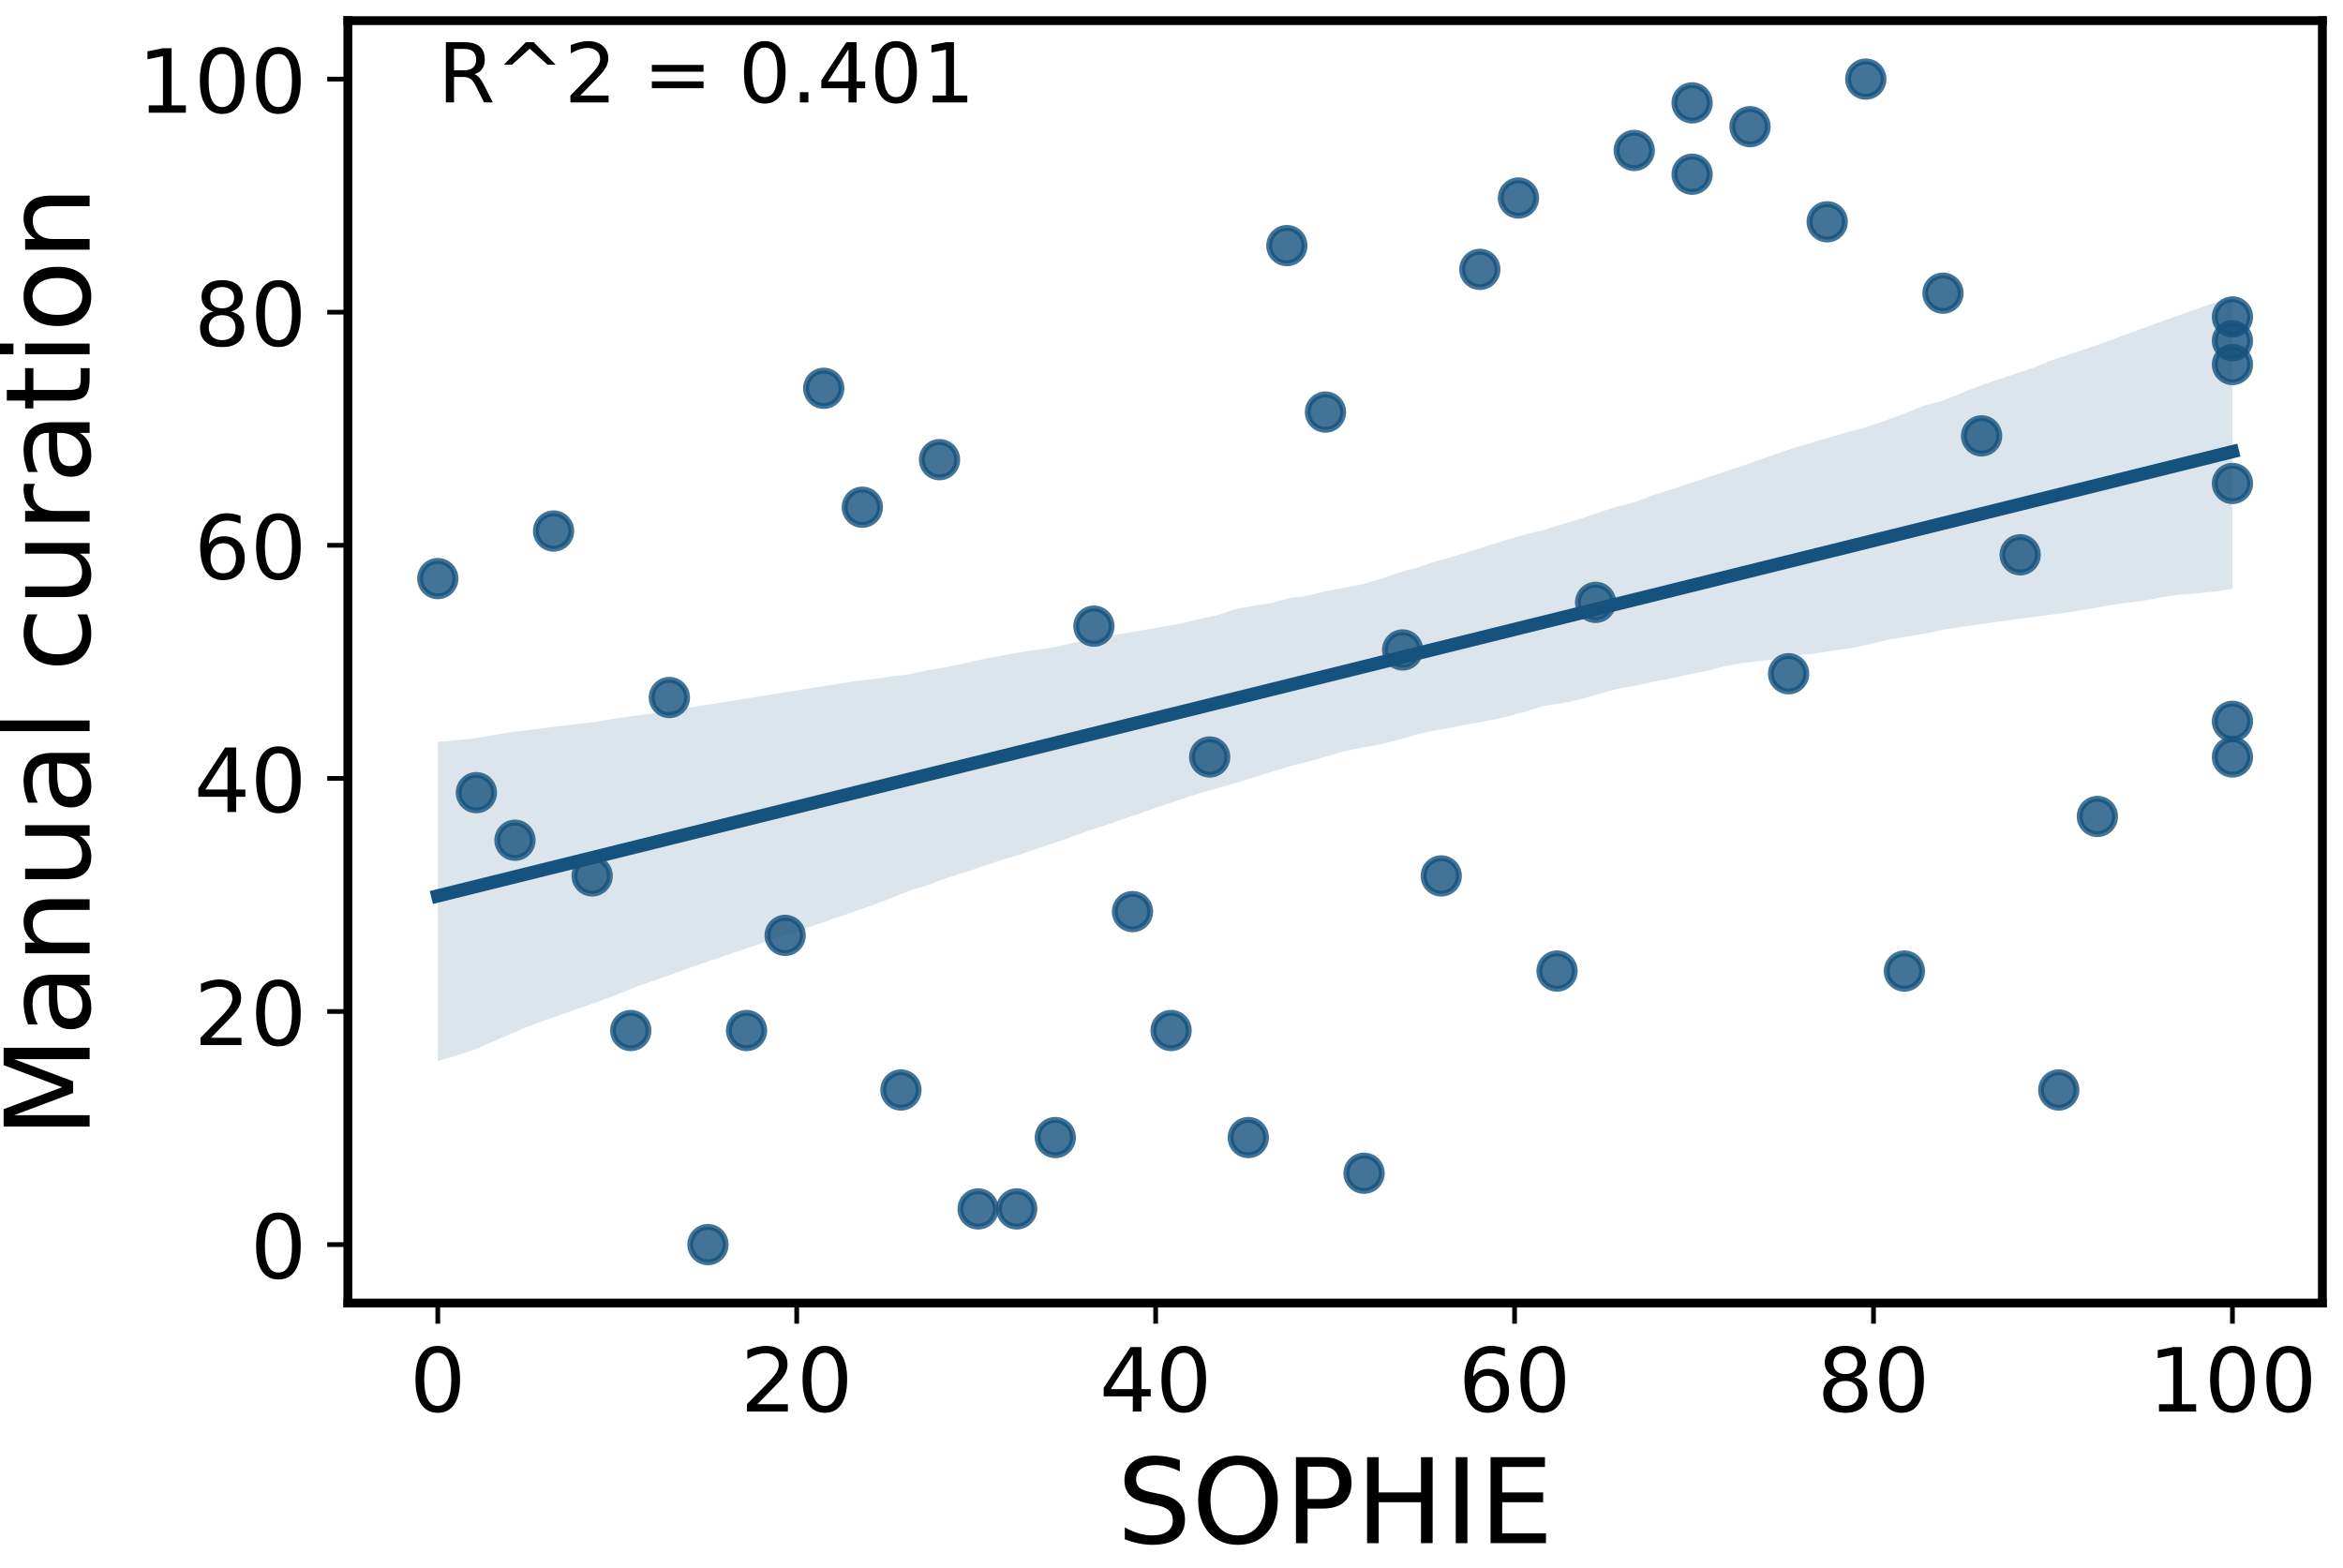 <?xml version="1.0" encoding="utf-8" standalone="no"?>
<!DOCTYPE svg PUBLIC "-//W3C//DTD SVG 1.1//EN"
  "http://www.w3.org/Graphics/SVG/1.1/DTD/svg11.dtd">
<!-- Created with matplotlib (https://matplotlib.org/) -->
<svg height="265.813pt" version="1.1" viewBox="0 0 397.288 265.813" width="397.288pt" xmlns="http://www.w3.org/2000/svg" xmlns:xlink="http://www.w3.org/1999/xlink">
 <defs>
  <style type="text/css">
*{stroke-linecap:butt;stroke-linejoin:round;}
  </style>
 </defs>
 <g id="figure_1">
  <g id="patch_1">
   <path d="M 0 265.813
L 397.288 265.813
L 397.288 0
L 0 0
z
" style="fill:none;"/>
  </g>
  <g id="axes_1">
   <g id="patch_2">
    <path d="M 58.987 220.94
L 393.788 220.94
L 393.788 3.5
L 58.987 3.5
z
" style="fill:none;"/>
   </g>
   <g id="PathCollection_1">
    <defs>
     <path d="M 0 3
C 0.796 3 1.559 2.684 2.121 2.121
C 2.684 1.559 3 0.796 3 0
C 3 -0.796 2.684 -1.559 2.121 -2.121
C 1.559 -2.684 0.796 -3 0 -3
C -0.796 -3 -1.559 -2.684 -2.121 -2.121
C -2.684 -1.559 -3 -0.796 -3 0
C -3 0.796 -2.684 1.559 -2.121 2.121
C -1.559 2.684 -0.796 3 0 3
z
" id="m185f3a3527" style="stroke:#15527d;stroke-opacity:0.8;"/>
    </defs>
    <g clip-path="url(#pfcb3a95b6c)">
     <use style="fill:#15527d;fill-opacity:0.8;stroke:#15527d;stroke-opacity:0.8;" x="336.004" xlink:href="#m185f3a3527" y="73.906"/>
     <use style="fill:#15527d;fill-opacity:0.8;stroke:#15527d;stroke-opacity:0.8;" x="159.309" xlink:href="#m185f3a3527" y="77.939"/>
     <use style="fill:#15527d;fill-opacity:0.8;stroke:#15527d;stroke-opacity:0.8;" x="378.542" xlink:href="#m185f3a3527" y="57.774"/>
     <use style="fill:#15527d;fill-opacity:0.8;stroke:#15527d;stroke-opacity:0.8;" x="286.922" xlink:href="#m185f3a3527" y="17.444"/>
     <use style="fill:#15527d;fill-opacity:0.8;stroke:#15527d;stroke-opacity:0.8;" x="224.751" xlink:href="#m185f3a3527" y="69.873"/>
     <use style="fill:#15527d;fill-opacity:0.8;stroke:#15527d;stroke-opacity:0.8;" x="257.473" xlink:href="#m185f3a3527" y="33.576"/>
     <use style="fill:#15527d;fill-opacity:0.8;stroke:#15527d;stroke-opacity:0.8;" x="100.41" xlink:href="#m185f3a3527" y="148.517"/>
     <use style="fill:#15527d;fill-opacity:0.8;stroke:#15527d;stroke-opacity:0.8;" x="165.853" xlink:href="#m185f3a3527" y="204.98"/>
     <use style="fill:#15527d;fill-opacity:0.8;stroke:#15527d;stroke-opacity:0.8;" x="264.017" xlink:href="#m185f3a3527" y="164.649"/>
     <use style="fill:#15527d;fill-opacity:0.8;stroke:#15527d;stroke-opacity:0.8;" x="355.637" xlink:href="#m185f3a3527" y="138.435"/>
     <use style="fill:#15527d;fill-opacity:0.8;stroke:#15527d;stroke-opacity:0.8;" x="342.549" xlink:href="#m185f3a3527" y="94.071"/>
     <use style="fill:#15527d;fill-opacity:0.8;stroke:#15527d;stroke-opacity:0.8;" x="152.764" xlink:href="#m185f3a3527" y="184.814"/>
     <use style="fill:#15527d;fill-opacity:0.8;stroke:#15527d;stroke-opacity:0.8;" x="296.739" xlink:href="#m185f3a3527" y="21.477"/>
     <use style="fill:#15527d;fill-opacity:0.8;stroke:#15527d;stroke-opacity:0.8;" x="80.777" xlink:href="#m185f3a3527" y="134.402"/>
     <use style="fill:#15527d;fill-opacity:0.8;stroke:#15527d;stroke-opacity:0.8;" x="93.866" xlink:href="#m185f3a3527" y="90.038"/>
     <use style="fill:#15527d;fill-opacity:0.8;stroke:#15527d;stroke-opacity:0.8;" x="286.922" xlink:href="#m185f3a3527" y="29.543"/>
     <use style="fill:#15527d;fill-opacity:0.8;stroke:#15527d;stroke-opacity:0.8;" x="146.22" xlink:href="#m185f3a3527" y="86.005"/>
     <use style="fill:#15527d;fill-opacity:0.8;stroke:#15527d;stroke-opacity:0.8;" x="322.916" xlink:href="#m185f3a3527" y="164.649"/>
     <use style="fill:#15527d;fill-opacity:0.8;stroke:#15527d;stroke-opacity:0.8;" x="198.574" xlink:href="#m185f3a3527" y="174.732"/>
     <use style="fill:#15527d;fill-opacity:0.8;stroke:#15527d;stroke-opacity:0.8;" x="172.397" xlink:href="#m185f3a3527" y="204.98"/>
     <use style="fill:#15527d;fill-opacity:0.8;stroke:#15527d;stroke-opacity:0.8;" x="277.106" xlink:href="#m185f3a3527" y="25.51"/>
     <use style="fill:#15527d;fill-opacity:0.8;stroke:#15527d;stroke-opacity:0.8;" x="218.207" xlink:href="#m185f3a3527" y="41.642"/>
     <use style="fill:#15527d;fill-opacity:0.8;stroke:#15527d;stroke-opacity:0.8;" x="74.233" xlink:href="#m185f3a3527" y="98.104"/>
     <use style="fill:#15527d;fill-opacity:0.8;stroke:#15527d;stroke-opacity:0.8;" x="316.371" xlink:href="#m185f3a3527" y="13.411"/>
     <use style="fill:#15527d;fill-opacity:0.8;stroke:#15527d;stroke-opacity:0.8;" x="244.384" xlink:href="#m185f3a3527" y="148.517"/>
     <use style="fill:#15527d;fill-opacity:0.8;stroke:#15527d;stroke-opacity:0.8;" x="237.84" xlink:href="#m185f3a3527" y="110.203"/>
     <use style="fill:#15527d;fill-opacity:0.8;stroke:#15527d;stroke-opacity:0.8;" x="126.587" xlink:href="#m185f3a3527" y="174.732"/>
     <use style="fill:#15527d;fill-opacity:0.8;stroke:#15527d;stroke-opacity:0.8;" x="113.499" xlink:href="#m185f3a3527" y="118.27"/>
     <use style="fill:#15527d;fill-opacity:0.8;stroke:#15527d;stroke-opacity:0.8;" x="378.542" xlink:href="#m185f3a3527" y="81.972"/>
     <use style="fill:#15527d;fill-opacity:0.8;stroke:#15527d;stroke-opacity:0.8;" x="378.542" xlink:href="#m185f3a3527" y="128.352"/>
     <use style="fill:#15527d;fill-opacity:0.8;stroke:#15527d;stroke-opacity:0.8;" x="231.296" xlink:href="#m185f3a3527" y="198.93"/>
     <use style="fill:#15527d;fill-opacity:0.8;stroke:#15527d;stroke-opacity:0.8;" x="106.954" xlink:href="#m185f3a3527" y="174.732"/>
     <use style="fill:#15527d;fill-opacity:0.8;stroke:#15527d;stroke-opacity:0.8;" x="211.663" xlink:href="#m185f3a3527" y="192.88"/>
     <use style="fill:#15527d;fill-opacity:0.8;stroke:#15527d;stroke-opacity:0.8;" x="378.542" xlink:href="#m185f3a3527" y="53.741"/>
     <use style="fill:#15527d;fill-opacity:0.8;stroke:#15527d;stroke-opacity:0.8;" x="120.043" xlink:href="#m185f3a3527" y="211.029"/>
     <use style="fill:#15527d;fill-opacity:0.8;stroke:#15527d;stroke-opacity:0.8;" x="378.542" xlink:href="#m185f3a3527" y="122.303"/>
     <use style="fill:#15527d;fill-opacity:0.8;stroke:#15527d;stroke-opacity:0.8;" x="185.486" xlink:href="#m185f3a3527" y="106.17"/>
     <use style="fill:#15527d;fill-opacity:0.8;stroke:#15527d;stroke-opacity:0.8;" x="87.322" xlink:href="#m185f3a3527" y="142.468"/>
     <use style="fill:#15527d;fill-opacity:0.8;stroke:#15527d;stroke-opacity:0.8;" x="349.093" xlink:href="#m185f3a3527" y="184.814"/>
     <use style="fill:#15527d;fill-opacity:0.8;stroke:#15527d;stroke-opacity:0.8;" x="178.941" xlink:href="#m185f3a3527" y="192.88"/>
     <use style="fill:#15527d;fill-opacity:0.8;stroke:#15527d;stroke-opacity:0.8;" x="378.542" xlink:href="#m185f3a3527" y="61.807"/>
     <use style="fill:#15527d;fill-opacity:0.8;stroke:#15527d;stroke-opacity:0.8;" x="309.827" xlink:href="#m185f3a3527" y="37.609"/>
     <use style="fill:#15527d;fill-opacity:0.8;stroke:#15527d;stroke-opacity:0.8;" x="303.283" xlink:href="#m185f3a3527" y="114.237"/>
     <use style="fill:#15527d;fill-opacity:0.8;stroke:#15527d;stroke-opacity:0.8;" x="139.676" xlink:href="#m185f3a3527" y="65.84"/>
     <use style="fill:#15527d;fill-opacity:0.8;stroke:#15527d;stroke-opacity:0.8;" x="250.929" xlink:href="#m185f3a3527" y="45.675"/>
     <use style="fill:#15527d;fill-opacity:0.8;stroke:#15527d;stroke-opacity:0.8;" x="192.03" xlink:href="#m185f3a3527" y="154.567"/>
     <use style="fill:#15527d;fill-opacity:0.8;stroke:#15527d;stroke-opacity:0.8;" x="205.119" xlink:href="#m185f3a3527" y="128.352"/>
     <use style="fill:#15527d;fill-opacity:0.8;stroke:#15527d;stroke-opacity:0.8;" x="329.46" xlink:href="#m185f3a3527" y="49.708"/>
     <use style="fill:#15527d;fill-opacity:0.8;stroke:#15527d;stroke-opacity:0.8;" x="133.131" xlink:href="#m185f3a3527" y="158.6"/>
     <use style="fill:#15527d;fill-opacity:0.8;stroke:#15527d;stroke-opacity:0.8;" x="270.561" xlink:href="#m185f3a3527" y="102.137"/>
    </g>
   </g>
   <g id="PolyCollection_1">
    <path clip-path="url(#pfcb3a95b6c)" d="M 74.233 125.776
L 74.233 179.936
L 77.307 178.969
L 80.381 177.99
L 83.454 176.666
L 86.528 175.341
L 89.602 174.016
L 92.676 172.916
L 95.75 171.836
L 98.824 170.752
L 101.897 169.662
L 104.971 168.516
L 108.045 167.238
L 111.119 166.18
L 114.193 165.12
L 117.267 163.976
L 120.34 162.922
L 123.414 161.88
L 126.488 160.838
L 129.562 159.796
L 132.636 158.754
L 135.71 157.713
L 138.783 156.671
L 141.857 155.608
L 144.931 154.528
L 148.005 153.448
L 151.079 152.29
L 154.153 151.05
L 157.226 150.108
L 160.3 148.941
L 163.374 147.958
L 166.448 146.966
L 169.522 145.925
L 172.595 145.002
L 175.669 143.972
L 178.743 142.918
L 181.817 141.86
L 184.891 140.726
L 187.965 139.745
L 191.038 138.684
L 194.112 137.627
L 197.186 136.567
L 200.26 135.514
L 203.334 134.515
L 206.408 133.653
L 209.481 132.765
L 212.555 131.817
L 215.629 130.867
L 218.703 129.913
L 221.777 129.148
L 224.851 128.282
L 227.924 127.379
L 230.998 126.763
L 234.072 126.198
L 237.146 125.456
L 240.22 124.517
L 243.294 123.875
L 246.367 123.298
L 249.441 122.725
L 252.515 122.154
L 255.589 121.506
L 258.663 120.637
L 261.737 119.695
L 264.81 119.257
L 267.884 118.59
L 270.958 117.712
L 274.032 116.842
L 277.106 116.314
L 280.18 115.631
L 283.253 115.054
L 286.327 114.367
L 289.401 113.752
L 292.475 112.968
L 295.549 112.411
L 298.622 112.049
L 301.696 111.675
L 304.77 111.132
L 307.844 110.8
L 310.918 110.301
L 313.992 109.872
L 317.065 109.227
L 320.139 108.473
L 323.213 107.946
L 326.287 107.442
L 329.361 106.808
L 332.435 106.313
L 335.508 105.883
L 338.582 105.453
L 341.656 105.021
L 344.73 104.623
L 347.804 104.218
L 350.878 103.78
L 353.951 103.303
L 357.025 102.743
L 360.099 102.287
L 363.173 101.893
L 366.247 101.322
L 369.321 100.838
L 372.394 100.621
L 375.468 100.297
L 378.542 99.867
L 378.542 50.361
L 378.542 50.361
L 375.468 51.343
L 372.394 52.394
L 369.321 53.504
L 366.247 54.614
L 363.173 55.717
L 360.099 56.843
L 357.025 57.993
L 353.951 59.074
L 350.878 60.105
L 347.804 61.127
L 344.73 62.377
L 341.656 63.398
L 338.582 64.421
L 335.508 65.485
L 332.435 66.716
L 329.361 67.946
L 326.287 68.77
L 323.213 70.006
L 320.139 71.143
L 317.065 72.226
L 313.992 73.102
L 310.918 73.975
L 307.844 74.852
L 304.77 75.744
L 301.696 76.795
L 298.622 77.852
L 295.549 78.977
L 292.475 79.959
L 289.401 81.011
L 286.327 82.014
L 283.253 83.034
L 280.18 83.992
L 277.106 85.175
L 274.032 85.949
L 270.958 86.923
L 267.884 88.012
L 264.81 88.9
L 261.737 89.88
L 258.663 90.597
L 255.589 91.504
L 252.515 92.472
L 249.441 93.435
L 246.367 94.364
L 243.294 95.234
L 240.22 96.256
L 237.146 97.129
L 234.072 98.162
L 230.998 99.082
L 227.924 99.642
L 224.851 100.234
L 221.777 101.01
L 218.703 101.379
L 215.629 102.234
L 212.555 102.722
L 209.481 103.283
L 206.408 104.302
L 203.334 104.962
L 200.26 105.73
L 197.186 106.261
L 194.112 106.784
L 191.038 107.311
L 187.965 107.837
L 184.891 108.38
L 181.817 109.021
L 178.743 109.767
L 175.669 110.176
L 172.595 110.656
L 169.522 111.228
L 166.448 111.798
L 163.374 112.514
L 160.3 113.15
L 157.226 113.653
L 154.153 114.33
L 151.079 114.699
L 148.005 115.142
L 144.931 115.498
L 141.857 115.977
L 138.783 116.467
L 135.71 116.962
L 132.636 117.455
L 129.562 117.95
L 126.488 118.445
L 123.414 118.94
L 120.34 119.435
L 117.267 119.93
L 114.193 120.452
L 111.119 120.918
L 108.045 121.301
L 104.971 121.736
L 101.897 122.257
L 98.824 122.639
L 95.75 123.02
L 92.676 123.402
L 89.602 123.784
L 86.528 124.167
L 83.454 124.684
L 80.381 125.213
L 77.307 125.508
L 74.233 125.776
z
" style="fill:#15527d;fill-opacity:0.15;"/>
   </g>
   <g id="matplotlib.axis_1">
    <g id="xtick_1">
     <g id="line2d_1">
      <defs>
       <path d="M 0 0
L 0 3.5
" id="m7a0f33bfd5" style="stroke:#000000;stroke-width:0.8;"/>
      </defs>
      <g>
       <use style="stroke:#000000;stroke-width:0.8;" x="74.233" xlink:href="#m7a0f33bfd5" y="220.94"/>
      </g>
     </g>
     <g id="text_1">
      <!-- 0 -->
      <defs>
       <path d="M 31.781 66.406
Q 24.172 66.406 20.328 58.906
Q 16.5 51.422 16.5 36.375
Q 16.5 21.391 20.328 13.891
Q 24.172 6.391 31.781 6.391
Q 39.453 6.391 43.281 13.891
Q 47.125 21.391 47.125 36.375
Q 47.125 51.422 43.281 58.906
Q 39.453 66.406 31.781 66.406
z
M 31.781 74.219
Q 44.047 74.219 50.516 64.516
Q 56.984 54.828 56.984 36.375
Q 56.984 17.969 50.516 8.266
Q 44.047 -1.422 31.781 -1.422
Q 19.531 -1.422 13.062 8.266
Q 6.594 17.969 6.594 36.375
Q 6.594 54.828 13.062 64.516
Q 19.531 74.219 31.781 74.219
z
" id="DejaVuSans-48"/>
      </defs>
      <g transform="translate(69.461 239.338)scale(0.15 -0.15)">
       <use xlink:href="#DejaVuSans-48"/>
      </g>
     </g>
    </g>
    <g id="xtick_2">
     <g id="line2d_2">
      <g>
       <use style="stroke:#000000;stroke-width:0.8;" x="135.095" xlink:href="#m7a0f33bfd5" y="220.94"/>
      </g>
     </g>
     <g id="text_2">
      <!-- 20 -->
      <defs>
       <path d="M 19.188 8.297
L 53.609 8.297
L 53.609 0
L 7.328 0
L 7.328 8.297
Q 12.938 14.109 22.625 23.891
Q 32.328 33.688 34.812 36.531
Q 39.547 41.844 41.422 45.531
Q 43.312 49.219 43.312 52.781
Q 43.312 58.594 39.234 62.25
Q 35.156 65.922 28.609 65.922
Q 23.969 65.922 18.812 64.312
Q 13.672 62.703 7.812 59.422
L 7.812 69.391
Q 13.766 71.781 18.938 73
Q 24.125 74.219 28.422 74.219
Q 39.75 74.219 46.484 68.547
Q 53.219 62.891 53.219 53.422
Q 53.219 48.922 51.531 44.891
Q 49.859 40.875 45.406 35.406
Q 44.188 33.984 37.641 27.219
Q 31.109 20.453 19.188 8.297
z
" id="DejaVuSans-50"/>
      </defs>
      <g transform="translate(125.551 239.338)scale(0.15 -0.15)">
       <use xlink:href="#DejaVuSans-50"/>
       <use x="63.623" xlink:href="#DejaVuSans-48"/>
      </g>
     </g>
    </g>
    <g id="xtick_3">
     <g id="line2d_3">
      <g>
       <use style="stroke:#000000;stroke-width:0.8;" x="195.957" xlink:href="#m7a0f33bfd5" y="220.94"/>
      </g>
     </g>
     <g id="text_3">
      <!-- 40 -->
      <defs>
       <path d="M 37.797 64.312
L 12.891 25.391
L 37.797 25.391
z
M 35.203 72.906
L 47.609 72.906
L 47.609 25.391
L 58.016 25.391
L 58.016 17.188
L 47.609 17.188
L 47.609 0
L 37.797 0
L 37.797 17.188
L 4.891 17.188
L 4.891 26.703
z
" id="DejaVuSans-52"/>
      </defs>
      <g transform="translate(186.413 239.338)scale(0.15 -0.15)">
       <use xlink:href="#DejaVuSans-52"/>
       <use x="63.623" xlink:href="#DejaVuSans-48"/>
      </g>
     </g>
    </g>
    <g id="xtick_4">
     <g id="line2d_4">
      <g>
       <use style="stroke:#000000;stroke-width:0.8;" x="256.818" xlink:href="#m7a0f33bfd5" y="220.94"/>
      </g>
     </g>
     <g id="text_4">
      <!-- 60 -->
      <defs>
       <path d="M 33.016 40.375
Q 26.375 40.375 22.484 35.828
Q 18.609 31.297 18.609 23.391
Q 18.609 15.531 22.484 10.953
Q 26.375 6.391 33.016 6.391
Q 39.656 6.391 43.531 10.953
Q 47.406 15.531 47.406 23.391
Q 47.406 31.297 43.531 35.828
Q 39.656 40.375 33.016 40.375
z
M 52.594 71.297
L 52.594 62.312
Q 48.875 64.062 45.094 64.984
Q 41.312 65.922 37.594 65.922
Q 27.828 65.922 22.672 59.328
Q 17.531 52.734 16.797 39.406
Q 19.672 43.656 24.016 45.922
Q 28.375 48.188 33.594 48.188
Q 44.578 48.188 50.953 41.516
Q 57.328 34.859 57.328 23.391
Q 57.328 12.156 50.688 5.359
Q 44.047 -1.422 33.016 -1.422
Q 20.359 -1.422 13.672 8.266
Q 6.984 17.969 6.984 36.375
Q 6.984 53.656 15.188 63.938
Q 23.391 74.219 37.203 74.219
Q 40.922 74.219 44.703 73.484
Q 48.484 72.75 52.594 71.297
z
" id="DejaVuSans-54"/>
      </defs>
      <g transform="translate(247.275 239.338)scale(0.15 -0.15)">
       <use xlink:href="#DejaVuSans-54"/>
       <use x="63.623" xlink:href="#DejaVuSans-48"/>
      </g>
     </g>
    </g>
    <g id="xtick_5">
     <g id="line2d_5">
      <g>
       <use style="stroke:#000000;stroke-width:0.8;" x="317.68" xlink:href="#m7a0f33bfd5" y="220.94"/>
      </g>
     </g>
     <g id="text_5">
      <!-- 80 -->
      <defs>
       <path d="M 31.781 34.625
Q 24.75 34.625 20.719 30.859
Q 16.703 27.094 16.703 20.516
Q 16.703 13.922 20.719 10.156
Q 24.75 6.391 31.781 6.391
Q 38.812 6.391 42.859 10.172
Q 46.922 13.969 46.922 20.516
Q 46.922 27.094 42.891 30.859
Q 38.875 34.625 31.781 34.625
z
M 21.922 38.812
Q 15.578 40.375 12.031 44.719
Q 8.5 49.078 8.5 55.328
Q 8.5 64.062 14.719 69.141
Q 20.953 74.219 31.781 74.219
Q 42.672 74.219 48.875 69.141
Q 55.078 64.062 55.078 55.328
Q 55.078 49.078 51.531 44.719
Q 48 40.375 41.703 38.812
Q 48.828 37.156 52.797 32.312
Q 56.781 27.484 56.781 20.516
Q 56.781 9.906 50.312 4.234
Q 43.844 -1.422 31.781 -1.422
Q 19.734 -1.422 13.25 4.234
Q 6.781 9.906 6.781 20.516
Q 6.781 27.484 10.781 32.312
Q 14.797 37.156 21.922 38.812
z
M 18.312 54.391
Q 18.312 48.734 21.844 45.562
Q 25.391 42.391 31.781 42.391
Q 38.141 42.391 41.719 45.562
Q 45.312 48.734 45.312 54.391
Q 45.312 60.062 41.719 63.234
Q 38.141 66.406 31.781 66.406
Q 25.391 66.406 21.844 63.234
Q 18.312 60.062 18.312 54.391
z
" id="DejaVuSans-56"/>
      </defs>
      <g transform="translate(308.136 239.338)scale(0.15 -0.15)">
       <use xlink:href="#DejaVuSans-56"/>
       <use x="63.623" xlink:href="#DejaVuSans-48"/>
      </g>
     </g>
    </g>
    <g id="xtick_6">
     <g id="line2d_6">
      <g>
       <use style="stroke:#000000;stroke-width:0.8;" x="378.542" xlink:href="#m7a0f33bfd5" y="220.94"/>
      </g>
     </g>
     <g id="text_6">
      <!-- 100 -->
      <defs>
       <path d="M 12.406 8.297
L 28.516 8.297
L 28.516 63.922
L 10.984 60.406
L 10.984 69.391
L 28.422 72.906
L 38.281 72.906
L 38.281 8.297
L 54.391 8.297
L 54.391 0
L 12.406 0
z
" id="DejaVuSans-49"/>
      </defs>
      <g transform="translate(364.226 239.338)scale(0.15 -0.15)">
       <use xlink:href="#DejaVuSans-49"/>
       <use x="63.623" xlink:href="#DejaVuSans-48"/>
       <use x="127.246" xlink:href="#DejaVuSans-48"/>
      </g>
     </g>
    </g>
    <g id="text_7">
     <!-- SOPHIE -->
     <defs>
      <path d="M 53.516 70.516
L 53.516 60.891
Q 47.906 63.578 42.922 64.891
Q 37.938 66.219 33.297 66.219
Q 25.25 66.219 20.875 63.094
Q 16.5 59.969 16.5 54.203
Q 16.5 49.359 19.406 46.891
Q 22.312 44.438 30.422 42.922
L 36.375 41.703
Q 47.406 39.594 52.656 34.297
Q 57.906 29 57.906 20.125
Q 57.906 9.516 50.797 4.047
Q 43.703 -1.422 29.984 -1.422
Q 24.812 -1.422 18.969 -0.25
Q 13.141 0.922 6.891 3.219
L 6.891 13.375
Q 12.891 10.016 18.656 8.297
Q 24.422 6.594 29.984 6.594
Q 38.422 6.594 43.016 9.906
Q 47.609 13.234 47.609 19.391
Q 47.609 24.75 44.312 27.781
Q 41.016 30.812 33.5 32.328
L 27.484 33.5
Q 16.453 35.688 11.516 40.375
Q 6.594 45.062 6.594 53.422
Q 6.594 63.094 13.406 68.656
Q 20.219 74.219 32.172 74.219
Q 37.312 74.219 42.625 73.281
Q 47.953 72.359 53.516 70.516
z
" id="DejaVuSans-83"/>
      <path d="M 39.406 66.219
Q 28.656 66.219 22.328 58.203
Q 16.016 50.203 16.016 36.375
Q 16.016 22.609 22.328 14.594
Q 28.656 6.594 39.406 6.594
Q 50.141 6.594 56.422 14.594
Q 62.703 22.609 62.703 36.375
Q 62.703 50.203 56.422 58.203
Q 50.141 66.219 39.406 66.219
z
M 39.406 74.219
Q 54.734 74.219 63.906 63.938
Q 73.094 53.656 73.094 36.375
Q 73.094 19.141 63.906 8.859
Q 54.734 -1.422 39.406 -1.422
Q 24.031 -1.422 14.812 8.828
Q 5.609 19.094 5.609 36.375
Q 5.609 53.656 14.812 63.938
Q 24.031 74.219 39.406 74.219
z
" id="DejaVuSans-79"/>
      <path d="M 19.672 64.797
L 19.672 37.406
L 32.078 37.406
Q 38.969 37.406 42.719 40.969
Q 46.484 44.531 46.484 51.125
Q 46.484 57.672 42.719 61.234
Q 38.969 64.797 32.078 64.797
z
M 9.812 72.906
L 32.078 72.906
Q 44.344 72.906 50.609 67.359
Q 56.891 61.812 56.891 51.125
Q 56.891 40.328 50.609 34.812
Q 44.344 29.297 32.078 29.297
L 19.672 29.297
L 19.672 0
L 9.812 0
z
" id="DejaVuSans-80"/>
      <path d="M 9.812 72.906
L 19.672 72.906
L 19.672 43.016
L 55.516 43.016
L 55.516 72.906
L 65.375 72.906
L 65.375 0
L 55.516 0
L 55.516 34.719
L 19.672 34.719
L 19.672 0
L 9.812 0
z
" id="DejaVuSans-72"/>
      <path d="M 9.812 72.906
L 19.672 72.906
L 19.672 0
L 9.812 0
z
" id="DejaVuSans-73"/>
      <path d="M 9.812 72.906
L 55.906 72.906
L 55.906 64.594
L 19.672 64.594
L 19.672 43.016
L 54.391 43.016
L 54.391 34.719
L 19.672 34.719
L 19.672 8.297
L 56.781 8.297
L 56.781 0
L 9.812 0
z
" id="DejaVuSans-69"/>
     </defs>
     <g transform="translate(189.348 261.654)scale(0.2 -0.2)">
      <use xlink:href="#DejaVuSans-83"/>
      <use x="63.477" xlink:href="#DejaVuSans-79"/>
      <use x="142.188" xlink:href="#DejaVuSans-80"/>
      <use x="202.49" xlink:href="#DejaVuSans-72"/>
      <use x="277.686" xlink:href="#DejaVuSans-73"/>
      <use x="307.178" xlink:href="#DejaVuSans-69"/>
     </g>
    </g>
   </g>
   <g id="matplotlib.axis_2">
    <g id="ytick_1">
     <g id="line2d_7">
      <defs>
       <path d="M 0 0
L -3.5 0
" id="mb15885f45e" style="stroke:#000000;stroke-width:0.8;"/>
      </defs>
      <g>
       <use style="stroke:#000000;stroke-width:0.8;" x="58.987" xlink:href="#mb15885f45e" y="211.029"/>
      </g>
     </g>
     <g id="text_8">
      <!-- 0 -->
      <g transform="translate(42.444 216.728)scale(0.15 -0.15)">
       <use xlink:href="#DejaVuSans-48"/>
      </g>
     </g>
    </g>
    <g id="ytick_2">
     <g id="line2d_8">
      <g>
       <use style="stroke:#000000;stroke-width:0.8;" x="58.987" xlink:href="#mb15885f45e" y="171.505"/>
      </g>
     </g>
     <g id="text_9">
      <!-- 20 -->
      <g transform="translate(32.9 177.204)scale(0.15 -0.15)">
       <use xlink:href="#DejaVuSans-50"/>
       <use x="63.623" xlink:href="#DejaVuSans-48"/>
      </g>
     </g>
    </g>
    <g id="ytick_3">
     <g id="line2d_9">
      <g>
       <use style="stroke:#000000;stroke-width:0.8;" x="58.987" xlink:href="#mb15885f45e" y="131.982"/>
      </g>
     </g>
     <g id="text_10">
      <!-- 40 -->
      <g transform="translate(32.9 137.681)scale(0.15 -0.15)">
       <use xlink:href="#DejaVuSans-52"/>
       <use x="63.623" xlink:href="#DejaVuSans-48"/>
      </g>
     </g>
    </g>
    <g id="ytick_4">
     <g id="line2d_10">
      <g>
       <use style="stroke:#000000;stroke-width:0.8;" x="58.987" xlink:href="#mb15885f45e" y="92.458"/>
      </g>
     </g>
     <g id="text_11">
      <!-- 60 -->
      <g transform="translate(32.9 98.157)scale(0.15 -0.15)">
       <use xlink:href="#DejaVuSans-54"/>
       <use x="63.623" xlink:href="#DejaVuSans-48"/>
      </g>
     </g>
    </g>
    <g id="ytick_5">
     <g id="line2d_11">
      <g>
       <use style="stroke:#000000;stroke-width:0.8;" x="58.987" xlink:href="#mb15885f45e" y="52.935"/>
      </g>
     </g>
     <g id="text_12">
      <!-- 80 -->
      <g transform="translate(32.9 58.633)scale(0.15 -0.15)">
       <use xlink:href="#DejaVuSans-56"/>
       <use x="63.623" xlink:href="#DejaVuSans-48"/>
      </g>
     </g>
    </g>
    <g id="ytick_6">
     <g id="line2d_12">
      <g>
       <use style="stroke:#000000;stroke-width:0.8;" x="58.987" xlink:href="#mb15885f45e" y="13.411"/>
      </g>
     </g>
     <g id="text_13">
      <!-- 100 -->
      <g transform="translate(23.356 19.11)scale(0.15 -0.15)">
       <use xlink:href="#DejaVuSans-49"/>
       <use x="63.623" xlink:href="#DejaVuSans-48"/>
       <use x="127.246" xlink:href="#DejaVuSans-48"/>
      </g>
     </g>
    </g>
    <g id="text_14">
     <!-- Manual curation -->
     <defs>
      <path d="M 9.812 72.906
L 24.516 72.906
L 43.109 23.297
L 61.812 72.906
L 76.516 72.906
L 76.516 0
L 66.891 0
L 66.891 64.016
L 48.094 14.016
L 38.188 14.016
L 19.391 64.016
L 19.391 0
L 9.812 0
z
" id="DejaVuSans-77"/>
      <path d="M 34.281 27.484
Q 23.391 27.484 19.188 25
Q 14.984 22.516 14.984 16.5
Q 14.984 11.719 18.141 8.906
Q 21.297 6.109 26.703 6.109
Q 34.188 6.109 38.703 11.406
Q 43.219 16.703 43.219 25.484
L 43.219 27.484
z
M 52.203 31.203
L 52.203 0
L 43.219 0
L 43.219 8.297
Q 40.141 3.328 35.547 0.953
Q 30.953 -1.422 24.312 -1.422
Q 15.922 -1.422 10.953 3.297
Q 6 8.016 6 15.922
Q 6 25.141 12.172 29.828
Q 18.359 34.516 30.609 34.516
L 43.219 34.516
L 43.219 35.406
Q 43.219 41.609 39.141 45
Q 35.062 48.391 27.688 48.391
Q 23 48.391 18.547 47.266
Q 14.109 46.141 10.016 43.891
L 10.016 52.203
Q 14.938 54.109 19.578 55.047
Q 24.219 56 28.609 56
Q 40.484 56 46.344 49.844
Q 52.203 43.703 52.203 31.203
z
" id="DejaVuSans-97"/>
      <path d="M 54.891 33.016
L 54.891 0
L 45.906 0
L 45.906 32.719
Q 45.906 40.484 42.875 44.328
Q 39.844 48.188 33.797 48.188
Q 26.516 48.188 22.312 43.547
Q 18.109 38.922 18.109 30.906
L 18.109 0
L 9.078 0
L 9.078 54.688
L 18.109 54.688
L 18.109 46.188
Q 21.344 51.125 25.703 53.562
Q 30.078 56 35.797 56
Q 45.219 56 50.047 50.172
Q 54.891 44.344 54.891 33.016
z
" id="DejaVuSans-110"/>
      <path d="M 8.5 21.578
L 8.5 54.688
L 17.484 54.688
L 17.484 21.922
Q 17.484 14.156 20.5 10.266
Q 23.531 6.391 29.594 6.391
Q 36.859 6.391 41.078 11.031
Q 45.312 15.672 45.312 23.688
L 45.312 54.688
L 54.297 54.688
L 54.297 0
L 45.312 0
L 45.312 8.406
Q 42.047 3.422 37.719 1
Q 33.406 -1.422 27.688 -1.422
Q 18.266 -1.422 13.375 4.438
Q 8.5 10.297 8.5 21.578
z
M 31.109 56
z
" id="DejaVuSans-117"/>
      <path d="M 9.422 75.984
L 18.406 75.984
L 18.406 0
L 9.422 0
z
" id="DejaVuSans-108"/>
      <path id="DejaVuSans-32"/>
      <path d="M 48.781 52.594
L 48.781 44.188
Q 44.969 46.297 41.141 47.344
Q 37.312 48.391 33.406 48.391
Q 24.656 48.391 19.812 42.844
Q 14.984 37.312 14.984 27.297
Q 14.984 17.281 19.812 11.734
Q 24.656 6.203 33.406 6.203
Q 37.312 6.203 41.141 7.25
Q 44.969 8.297 48.781 10.406
L 48.781 2.094
Q 45.016 0.344 40.984 -0.531
Q 36.969 -1.422 32.422 -1.422
Q 20.062 -1.422 12.781 6.344
Q 5.516 14.109 5.516 27.297
Q 5.516 40.672 12.859 48.328
Q 20.219 56 33.016 56
Q 37.156 56 41.109 55.141
Q 45.062 54.297 48.781 52.594
z
" id="DejaVuSans-99"/>
      <path d="M 41.109 46.297
Q 39.594 47.172 37.812 47.578
Q 36.031 48 33.891 48
Q 26.266 48 22.188 43.047
Q 18.109 38.094 18.109 28.812
L 18.109 0
L 9.078 0
L 9.078 54.688
L 18.109 54.688
L 18.109 46.188
Q 20.953 51.172 25.484 53.578
Q 30.031 56 36.531 56
Q 37.453 56 38.578 55.875
Q 39.703 55.766 41.062 55.516
z
" id="DejaVuSans-114"/>
      <path d="M 18.312 70.219
L 18.312 54.688
L 36.812 54.688
L 36.812 47.703
L 18.312 47.703
L 18.312 18.016
Q 18.312 11.328 20.141 9.422
Q 21.969 7.516 27.594 7.516
L 36.812 7.516
L 36.812 0
L 27.594 0
Q 17.188 0 13.234 3.875
Q 9.281 7.766 9.281 18.016
L 9.281 47.703
L 2.688 47.703
L 2.688 54.688
L 9.281 54.688
L 9.281 70.219
z
" id="DejaVuSans-116"/>
      <path d="M 9.422 54.688
L 18.406 54.688
L 18.406 0
L 9.422 0
z
M 9.422 75.984
L 18.406 75.984
L 18.406 64.594
L 9.422 64.594
z
" id="DejaVuSans-105"/>
      <path d="M 30.609 48.391
Q 23.391 48.391 19.188 42.75
Q 14.984 37.109 14.984 27.297
Q 14.984 17.484 19.156 11.844
Q 23.344 6.203 30.609 6.203
Q 37.797 6.203 41.984 11.859
Q 46.188 17.531 46.188 27.297
Q 46.188 37.016 41.984 42.703
Q 37.797 48.391 30.609 48.391
z
M 30.609 56
Q 42.328 56 49.016 48.375
Q 55.719 40.766 55.719 27.297
Q 55.719 13.875 49.016 6.219
Q 42.328 -1.422 30.609 -1.422
Q 18.844 -1.422 12.172 6.219
Q 5.516 13.875 5.516 27.297
Q 5.516 40.766 12.172 48.375
Q 18.844 56 30.609 56
z
" id="DejaVuSans-111"/>
     </defs>
     <g transform="translate(15.197 192.965)rotate(-90)scale(0.2 -0.2)">
      <use xlink:href="#DejaVuSans-77"/>
      <use x="86.279" xlink:href="#DejaVuSans-97"/>
      <use x="147.559" xlink:href="#DejaVuSans-110"/>
      <use x="210.938" xlink:href="#DejaVuSans-117"/>
      <use x="274.316" xlink:href="#DejaVuSans-97"/>
      <use x="335.596" xlink:href="#DejaVuSans-108"/>
      <use x="363.379" xlink:href="#DejaVuSans-32"/>
      <use x="395.166" xlink:href="#DejaVuSans-99"/>
      <use x="450.146" xlink:href="#DejaVuSans-117"/>
      <use x="513.525" xlink:href="#DejaVuSans-114"/>
      <use x="554.639" xlink:href="#DejaVuSans-97"/>
      <use x="615.918" xlink:href="#DejaVuSans-116"/>
      <use x="655.127" xlink:href="#DejaVuSans-105"/>
      <use x="682.91" xlink:href="#DejaVuSans-111"/>
      <use x="744.092" xlink:href="#DejaVuSans-110"/>
     </g>
    </g>
   </g>
   <g id="line2d_13">
    <path clip-path="url(#pfcb3a95b6c)" d="M 74.233 151.905
L 77.307 151.144
L 80.381 150.383
L 83.454 149.622
L 86.528 148.862
L 89.602 148.101
L 92.676 147.34
L 95.75 146.579
L 98.824 145.818
L 101.897 145.057
L 104.971 144.297
L 108.045 143.536
L 111.119 142.775
L 114.193 142.014
L 117.267 141.253
L 120.34 140.493
L 123.414 139.732
L 126.488 138.971
L 129.562 138.21
L 132.636 137.449
L 135.71 136.689
L 138.783 135.928
L 141.857 135.167
L 144.931 134.406
L 148.005 133.645
L 151.079 132.885
L 154.153 132.124
L 157.226 131.363
L 160.3 130.602
L 163.374 129.841
L 166.448 129.081
L 169.522 128.32
L 172.595 127.559
L 175.669 126.798
L 178.743 126.037
L 181.817 125.276
L 184.891 124.516
L 187.965 123.755
L 191.038 122.994
L 194.112 122.233
L 197.186 121.472
L 200.26 120.712
L 203.334 119.951
L 206.408 119.19
L 209.481 118.429
L 212.555 117.668
L 215.629 116.908
L 218.703 116.147
L 221.777 115.386
L 224.851 114.625
L 227.924 113.864
L 230.998 113.104
L 234.072 112.343
L 237.146 111.582
L 240.22 110.821
L 243.294 110.06
L 246.367 109.299
L 249.441 108.539
L 252.515 107.778
L 255.589 107.017
L 258.663 106.256
L 261.737 105.495
L 264.81 104.735
L 267.884 103.974
L 270.958 103.213
L 274.032 102.452
L 277.106 101.691
L 280.18 100.931
L 283.253 100.17
L 286.327 99.409
L 289.401 98.648
L 292.475 97.887
L 295.549 97.127
L 298.622 96.366
L 301.696 95.605
L 304.77 94.844
L 307.844 94.083
L 310.918 93.322
L 313.992 92.562
L 317.065 91.801
L 320.139 91.04
L 323.213 90.279
L 326.287 89.518
L 329.361 88.758
L 332.435 87.997
L 335.508 87.236
L 338.582 86.475
L 341.656 85.714
L 344.73 84.954
L 347.804 84.193
L 350.878 83.432
L 353.951 82.671
L 357.025 81.91
L 360.099 81.15
L 363.173 80.389
L 366.247 79.628
L 369.321 78.867
L 372.394 78.106
L 375.468 77.346
L 378.542 76.585
" style="fill:none;stroke:#15527d;stroke-linecap:square;stroke-width:2.25;"/>
   </g>
   <g id="patch_3">
    <path d="M 58.987 220.94
L 58.987 3.5
" style="fill:none;stroke:#000000;stroke-linecap:square;stroke-linejoin:miter;stroke-width:1.5;"/>
   </g>
   <g id="patch_4">
    <path d="M 393.788 220.94
L 393.788 3.5
" style="fill:none;stroke:#000000;stroke-linecap:square;stroke-linejoin:miter;stroke-width:1.5;"/>
   </g>
   <g id="patch_5">
    <path d="M 58.987 220.94
L 393.788 220.94
" style="fill:none;stroke:#000000;stroke-linecap:square;stroke-linejoin:miter;stroke-width:1.5;"/>
   </g>
   <g id="patch_6">
    <path d="M 58.987 3.5
L 393.788 3.5
" style="fill:none;stroke:#000000;stroke-linecap:square;stroke-linejoin:miter;stroke-width:1.5;"/>
   </g>
   <g id="text_15">
    <!-- R^2 = 0.401 -->
    <defs>
     <path d="M 44.391 34.188
Q 47.562 33.109 50.562 29.594
Q 53.562 26.078 56.594 19.922
L 66.609 0
L 56 0
L 46.688 18.703
Q 43.062 26.031 39.672 28.422
Q 36.281 30.812 30.422 30.812
L 19.672 30.812
L 19.672 0
L 9.812 0
L 9.812 72.906
L 32.078 72.906
Q 44.578 72.906 50.734 67.672
Q 56.891 62.453 56.891 51.906
Q 56.891 45.016 53.688 40.469
Q 50.484 35.938 44.391 34.188
z
M 19.672 64.797
L 19.672 38.922
L 32.078 38.922
Q 39.203 38.922 42.844 42.219
Q 46.484 45.516 46.484 51.906
Q 46.484 58.297 42.844 61.547
Q 39.203 64.797 32.078 64.797
z
" id="DejaVuSans-82"/>
     <path d="M 46.688 72.906
L 73.188 45.703
L 63.375 45.703
L 41.891 64.984
L 20.406 45.703
L 10.594 45.703
L 37.109 72.906
z
" id="DejaVuSans-94"/>
     <path d="M 10.594 45.406
L 73.188 45.406
L 73.188 37.203
L 10.594 37.203
z
M 10.594 25.484
L 73.188 25.484
L 73.188 17.188
L 10.594 17.188
z
" id="DejaVuSans-61"/>
     <path d="M 10.688 12.406
L 21 12.406
L 21 0
L 10.688 0
z
" id="DejaVuSans-46"/>
    </defs>
    <g transform="translate(74.233 17.363)scale(0.14 -0.14)">
     <use xlink:href="#DejaVuSans-82"/>
     <use x="69.482" xlink:href="#DejaVuSans-94"/>
     <use x="153.271" xlink:href="#DejaVuSans-50"/>
     <use x="216.895" xlink:href="#DejaVuSans-32"/>
     <use x="248.682" xlink:href="#DejaVuSans-61"/>
     <use x="332.471" xlink:href="#DejaVuSans-32"/>
     <use x="364.258" xlink:href="#DejaVuSans-48"/>
     <use x="427.881" xlink:href="#DejaVuSans-46"/>
     <use x="459.668" xlink:href="#DejaVuSans-52"/>
     <use x="523.291" xlink:href="#DejaVuSans-48"/>
     <use x="586.914" xlink:href="#DejaVuSans-49"/>
    </g>
   </g>
  </g>
 </g>
 <defs>
  <clipPath id="pfcb3a95b6c">
   <rect height="217.44" width="334.8" x="58.987" y="3.5"/>
  </clipPath>
 </defs>
</svg>
